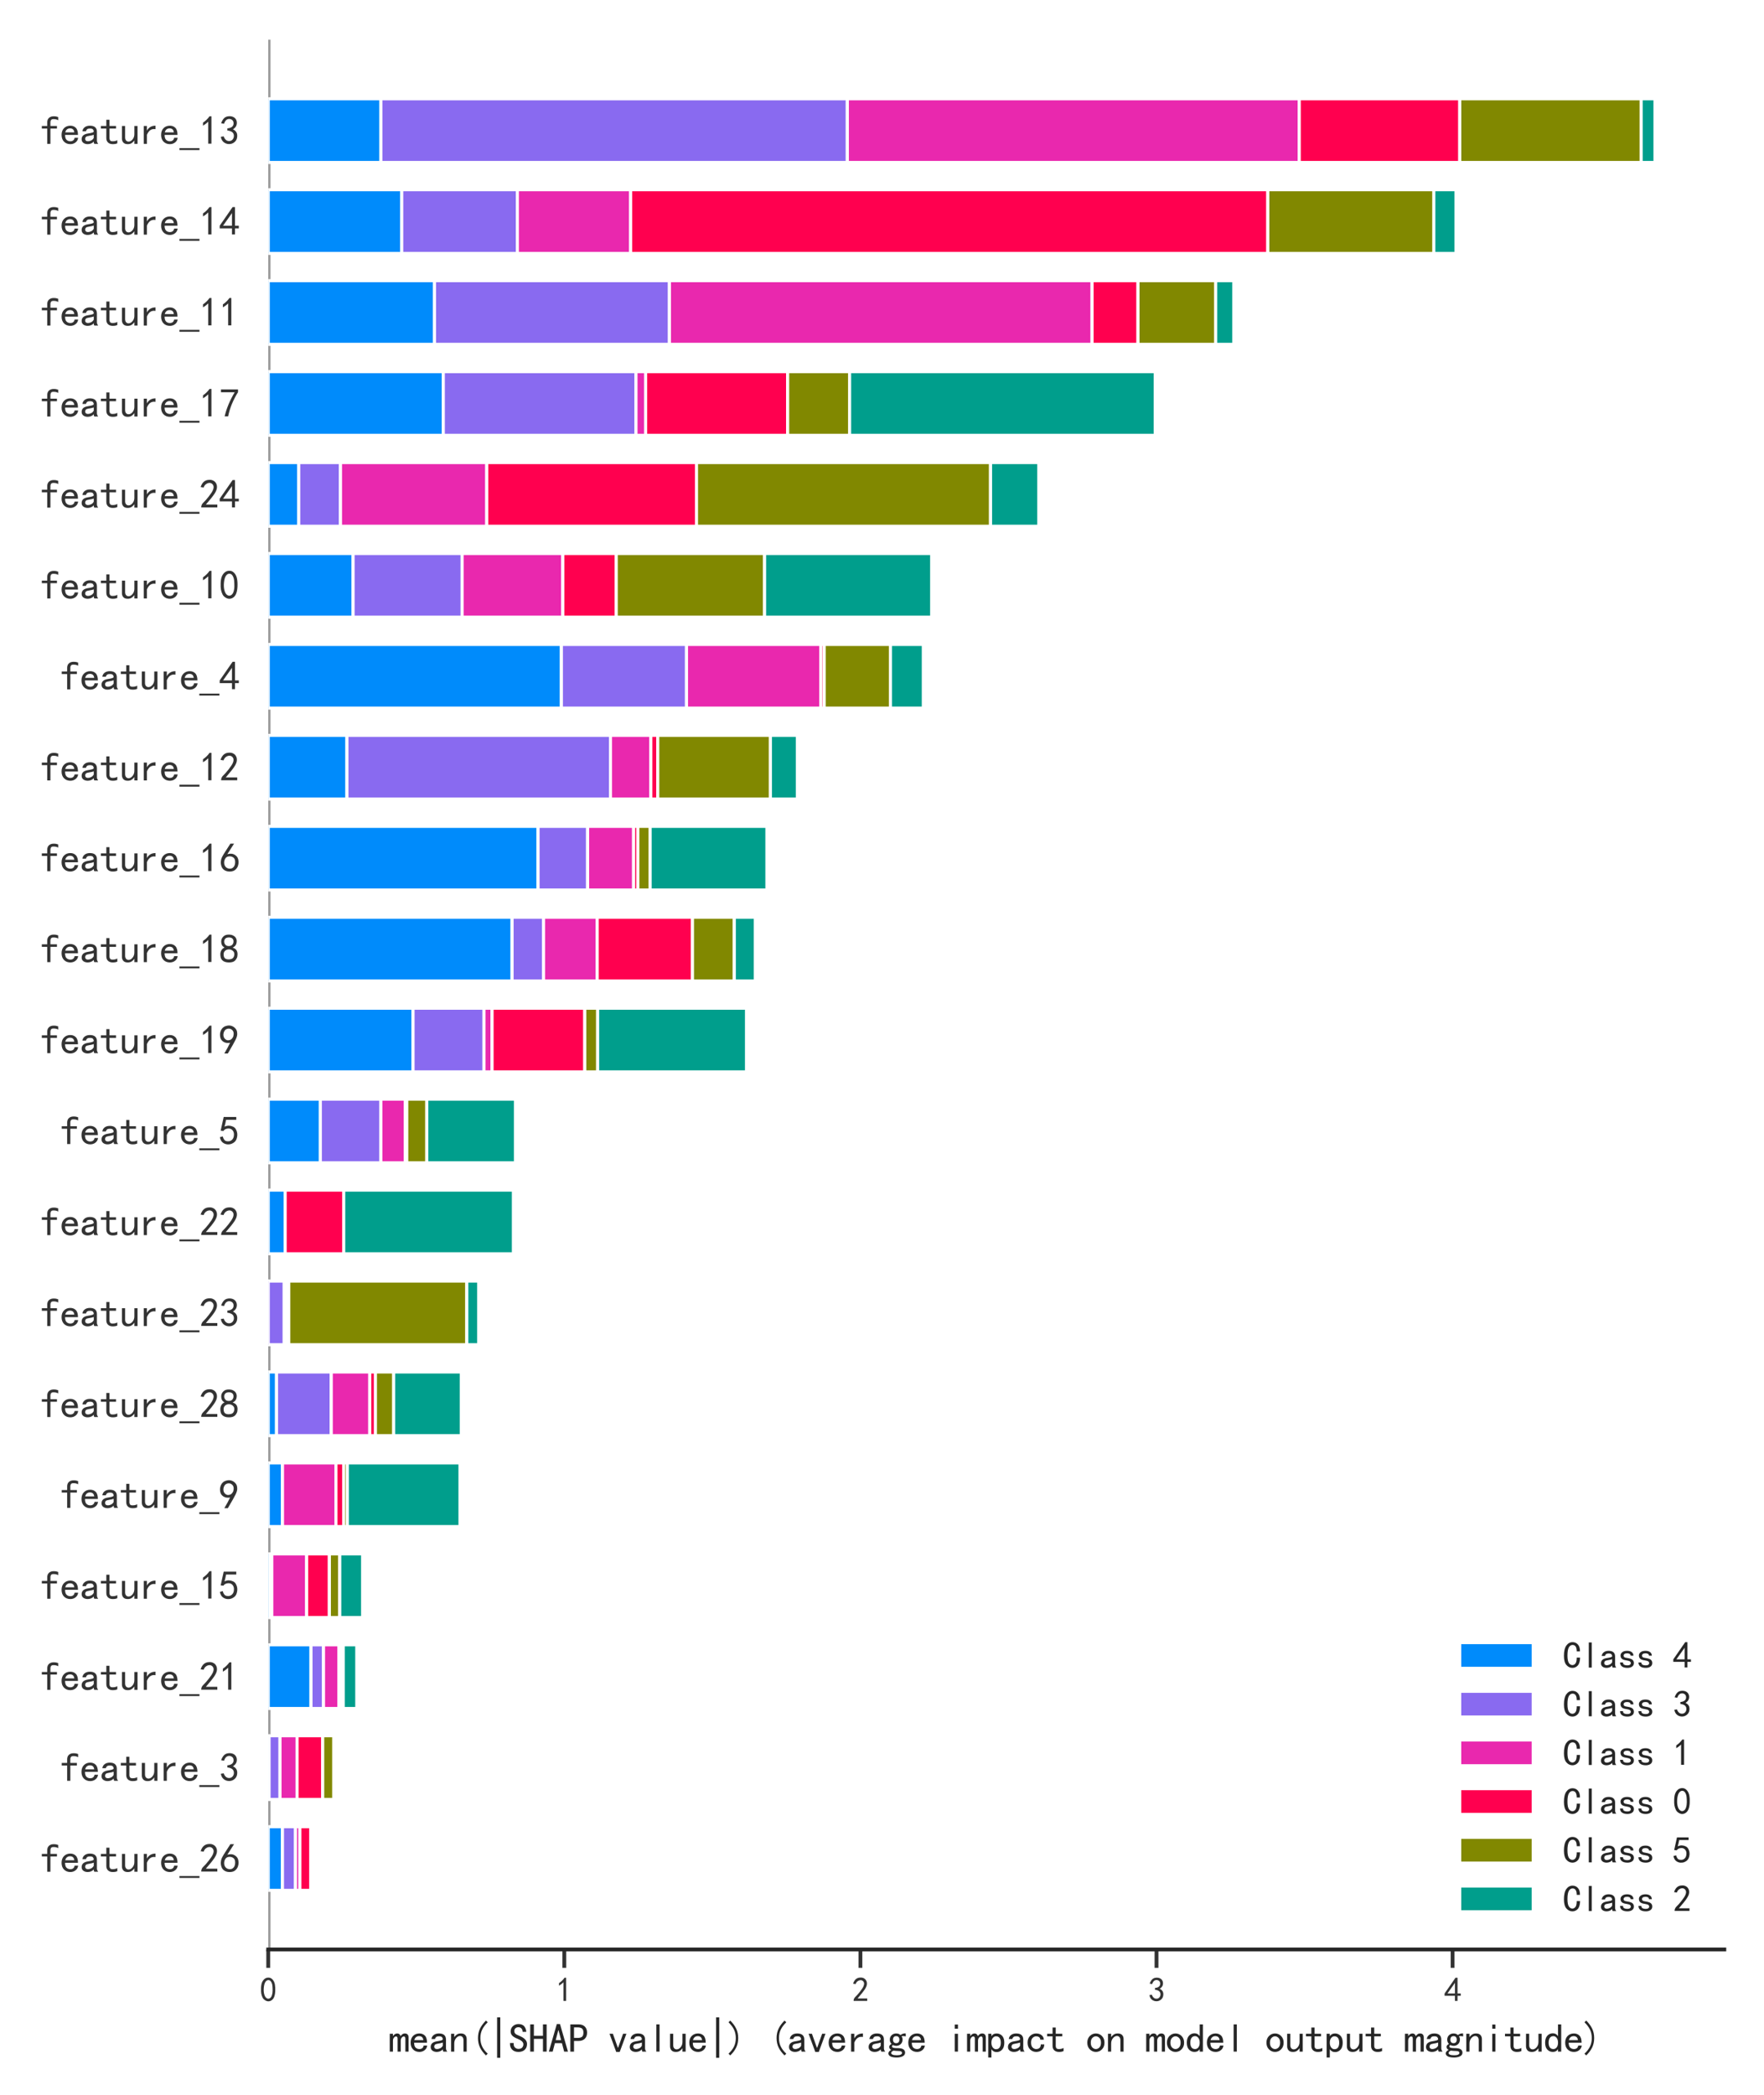 <?xml version="1.0" encoding="utf-8" standalone="no"?>
<!DOCTYPE svg PUBLIC "-//W3C//DTD SVG 1.1//EN"
  "http://www.w3.org/Graphics/SVG/1.1/DTD/svg11.dtd">
<svg xmlns:xlink="http://www.w3.org/1999/xlink" width="576pt" height="684pt" viewBox="0 0 576 684" xmlns="http://www.w3.org/2000/svg" version="1.1">
 <defs>
  <style type="text/css">*{stroke-linejoin: round; stroke-linecap: butt}</style>
 </defs>
 <g id="figure_1">
  <g id="patch_1">
   <path d="M 0 684 
L 576 684 
L 576 0 
L 0 0 
z
" style="fill: #ffffff"/>
  </g>
  <g id="axes_1">
   <g id="patch_2">
    <path d="M 87.585 636.54 
L 563.04 636.54 
L 563.04 12.96 
L 87.585 12.96 
z
" style="fill: #ffffff"/>
   </g>
   <g id="line2d_1">
    <path d="M 87.585 636.54 
L 87.585 12.96 
" clip-path="url(#pd9412b1237)" style="fill: none; stroke: #999999; stroke-width: 1.5; stroke-linecap: round"/>
   </g>
   <g id="matplotlib.axis_1">
    <g id="xtick_1">
     <g id="line2d_2">
      <defs>
       <path id="mc8d70185ad" d="M 0 0 
L 0 6 
" style="stroke: #333333; stroke-width: 1.25"/>
      </defs>
      <g>
       <use xlink:href="#mc8d70185ad" x="87.585" y="636.54" style="fill: #333333; stroke: #333333; stroke-width: 1.25"/>
      </g>
     </g>
     <g id="text_1">
      <!-- 0 -->
      <g style="fill: #333333" transform="translate(84.835 653.602)scale(0.11 -0.11)">
       <defs>
        <path id="SimHei-30" d="M 225 2537 
Q 250 3200 412 3587 
Q 575 3975 875 4225 
Q 1175 4475 1612 4475 
Q 2050 4475 2375 4112 
Q 2700 3750 2800 3200 
Q 2900 2650 2862 1937 
Q 2825 1225 2612 775 
Q 2400 325 1975 150 
Q 1550 -25 1125 187 
Q 700 400 525 750 
Q 350 1100 275 1487 
Q 200 1875 225 2537 
z
M 750 2687 
Q 675 2000 800 1462 
Q 925 925 1212 700 
Q 1500 475 1800 612 
Q 2100 750 2237 1162 
Q 2375 1575 2375 2062 
Q 2375 2550 2337 2950 
Q 2300 3350 2112 3675 
Q 1925 4000 1612 4012 
Q 1300 4025 1062 3700 
Q 825 3375 750 2687 
z
" transform="scale(0.016)"/>
       </defs>
       <use xlink:href="#SimHei-30"/>
      </g>
     </g>
    </g>
    <g id="xtick_2">
     <g id="line2d_3">
      <g>
       <use xlink:href="#mc8d70185ad" x="184.268" y="636.54" style="fill: #333333; stroke: #333333; stroke-width: 1.25"/>
      </g>
     </g>
     <g id="text_2">
      <!-- 1 -->
      <g style="fill: #333333" transform="translate(181.518 653.602)scale(0.11 -0.11)">
       <defs>
        <path id="SimHei-31" d="M 1400 3600 
Q 1075 3275 575 2975 
L 575 3450 
Q 1200 3875 1600 4450 
L 1900 4450 
L 1900 150 
L 1400 150 
L 1400 3600 
z
" transform="scale(0.016)"/>
       </defs>
       <use xlink:href="#SimHei-31"/>
      </g>
     </g>
    </g>
    <g id="xtick_3">
     <g id="line2d_4">
      <g>
       <use xlink:href="#mc8d70185ad" x="280.952" y="636.54" style="fill: #333333; stroke: #333333; stroke-width: 1.25"/>
      </g>
     </g>
     <g id="text_3">
      <!-- 2 -->
      <g style="fill: #333333" transform="translate(278.202 653.602)scale(0.11 -0.11)">
       <defs>
        <path id="SimHei-32" d="M 300 250 
Q 325 625 650 925 
Q 975 1225 1475 1862 
Q 1975 2500 2125 2850 
Q 2275 3200 2237 3450 
Q 2200 3700 2000 3862 
Q 1800 4025 1537 4000 
Q 1275 3975 1037 3800 
Q 800 3625 675 3275 
L 200 3350 
Q 400 3925 712 4187 
Q 1025 4450 1450 4475 
Q 1700 4500 1900 4462 
Q 2100 4425 2312 4287 
Q 2525 4150 2662 3875 
Q 2800 3600 2762 3212 
Q 2725 2825 2375 2287 
Q 2025 1750 1025 600 
L 2825 600 
L 2825 150 
L 300 150 
L 300 250 
z
" transform="scale(0.016)"/>
       </defs>
       <use xlink:href="#SimHei-32"/>
      </g>
     </g>
    </g>
    <g id="xtick_4">
     <g id="line2d_5">
      <g>
       <use xlink:href="#mc8d70185ad" x="377.635" y="636.54" style="fill: #333333; stroke: #333333; stroke-width: 1.25"/>
      </g>
     </g>
     <g id="text_4">
      <!-- 3 -->
      <g style="fill: #333333" transform="translate(374.885 653.602)scale(0.11 -0.11)">
       <defs>
        <path id="SimHei-33" d="M 250 1225 
L 700 1300 
Q 800 975 1025 762 
Q 1250 550 1587 562 
Q 1925 575 2125 837 
Q 2325 1100 2300 1437 
Q 2275 1775 2037 1962 
Q 1800 2150 1275 2225 
L 1275 2550 
Q 1800 2600 2037 2825 
Q 2275 3050 2250 3412 
Q 2225 3775 1925 3937 
Q 1625 4100 1287 3975 
Q 950 3850 750 3275 
L 300 3350 
Q 450 3800 712 4100 
Q 975 4400 1425 4450 
Q 1875 4500 2212 4337 
Q 2550 4175 2687 3837 
Q 2825 3500 2725 3100 
Q 2625 2700 2150 2400 
Q 2500 2250 2687 1950 
Q 2875 1650 2812 1162 
Q 2750 675 2375 375 
Q 2000 75 1525 87 
Q 1050 100 700 387 
Q 350 675 250 1225 
z
" transform="scale(0.016)"/>
       </defs>
       <use xlink:href="#SimHei-33"/>
      </g>
     </g>
    </g>
    <g id="xtick_5">
     <g id="line2d_6">
      <g>
       <use xlink:href="#mc8d70185ad" x="474.319" y="636.54" style="fill: #333333; stroke: #333333; stroke-width: 1.25"/>
      </g>
     </g>
     <g id="text_5">
      <!-- 4 -->
      <g style="fill: #333333" transform="translate(471.569 653.602)scale(0.11 -0.11)">
       <defs>
        <path id="SimHei-34" d="M 2000 1100 
L 75 1100 
L 75 1525 
L 2100 4450 
L 2475 4450 
L 2475 1525 
L 3075 1525 
L 3075 1100 
L 2475 1100 
L 2475 150 
L 2000 150 
L 2000 1100 
z
M 2000 1525 
L 2000 3500 
L 600 1525 
L 2000 1525 
z
" transform="scale(0.016)"/>
       </defs>
       <use xlink:href="#SimHei-34"/>
      </g>
     </g>
    </g>
    <g id="text_6">
     <!-- mean(|SHAP value|) (average impact on model output magnitude) -->
     <g style="fill: #262626" transform="translate(127.062 670.149)scale(0.13 -0.13)">
      <defs>
       <path id="SimHei-6d" d="M 3050 125 
L 2550 125 
L 2550 2150 
Q 2550 2300 2500 2400 
Q 2450 2500 2300 2500 
Q 2125 2500 1975 2312 
Q 1825 2125 1825 1825 
L 1825 125 
L 1325 125 
L 1325 2150 
Q 1325 2300 1275 2400 
Q 1225 2500 1075 2500 
Q 900 2500 750 2312 
Q 600 2125 600 1825 
L 600 125 
L 100 125 
L 100 2925 
L 600 2925 
L 600 2550 
Q 725 2750 900 2862 
Q 1075 2975 1275 2975 
Q 1475 2975 1612 2862 
Q 1750 2750 1800 2550 
Q 1925 2750 2087 2862 
Q 2250 2975 2450 2975 
Q 2750 2975 2900 2812 
Q 3050 2650 3050 2350 
L 3050 125 
z
" transform="scale(0.016)"/>
       <path id="SimHei-65" d="M 2850 1075 
Q 2800 625 2450 350 
Q 2100 75 1625 75 
Q 1025 75 637 462 
Q 250 850 250 1525 
Q 250 2200 637 2587 
Q 1025 2975 1625 2975 
Q 2150 2975 2487 2637 
Q 2825 2300 2825 1525 
L 800 1525 
Q 800 975 1037 750 
Q 1275 525 1625 525 
Q 1900 525 2075 662 
Q 2250 800 2300 1075 
L 2850 1075 
z
M 2250 1925 
Q 2200 2275 2025 2412 
Q 1850 2550 1575 2550 
Q 1325 2550 1125 2412 
Q 925 2275 825 1925 
L 2250 1925 
z
" transform="scale(0.016)"/>
       <path id="SimHei-61" d="M 2875 125 
L 2275 125 
Q 2225 175 2200 262 
Q 2175 350 2175 475 
Q 2000 275 1750 175 
Q 1500 75 1225 75 
Q 825 75 550 275 
Q 275 475 275 850 
Q 275 1225 525 1450 
Q 775 1675 1300 1750 
Q 1650 1800 1912 1875 
Q 2175 1950 2175 2075 
Q 2175 2225 2062 2375 
Q 1950 2525 1575 2525 
Q 1275 2525 1137 2412 
Q 1000 2300 950 2100 
L 400 2100 
Q 450 2500 762 2737 
Q 1075 2975 1575 2975 
Q 2125 2975 2400 2725 
Q 2675 2475 2675 2025 
L 2675 650 
Q 2675 500 2725 375 
Q 2775 250 2875 125 
z
M 2175 1050 
L 2175 1550 
Q 2025 1500 1887 1462 
Q 1750 1425 1425 1375 
Q 1050 1325 937 1200 
Q 825 1075 825 900 
Q 825 750 937 637 
Q 1050 525 1275 525 
Q 1500 525 1762 650 
Q 2025 775 2175 1050 
z
" transform="scale(0.016)"/>
       <path id="SimHei-6e" d="M 2800 125 
L 2300 125 
L 2300 1925 
Q 2300 2225 2150 2400 
Q 2000 2575 1750 2575 
Q 1425 2575 1137 2237 
Q 850 1900 850 1400 
L 850 125 
L 350 125 
L 350 2925 
L 850 2925 
L 850 2400 
Q 1050 2675 1287 2825 
Q 1525 2975 1900 2975 
Q 2350 2975 2575 2725 
Q 2800 2475 2800 2100 
L 2800 125 
z
" transform="scale(0.016)"/>
       <path id="SimHei-28" d="M 2975 -200 
L 2700 -475 
Q 2075 125 1762 775 
Q 1450 1425 1450 2250 
Q 1450 3075 1762 3725 
Q 2075 4375 2700 5000 
L 2975 4725 
Q 2400 4175 2112 3587 
Q 1825 3000 1825 2250 
Q 1825 1500 2112 912 
Q 2400 325 2975 -200 
z
" transform="scale(0.016)"/>
       <path id="SimHei-7c" d="M 1825 -850 
L 1325 -850 
L 1325 5500 
L 1825 5500 
L 1825 -850 
z
" transform="scale(0.016)"/>
       <path id="SimHei-53" d="M 2900 1325 
Q 2900 750 2537 412 
Q 2175 75 1550 75 
Q 925 75 575 425 
Q 225 775 225 1300 
L 225 1475 
L 800 1475 
L 800 1325 
Q 800 950 1025 750 
Q 1250 550 1550 550 
Q 1950 550 2137 762 
Q 2325 975 2325 1275 
Q 2325 1525 2100 1737 
Q 1875 1950 1450 2125 
Q 850 2350 587 2625 
Q 325 2900 325 3275 
Q 325 3800 687 4125 
Q 1050 4450 1550 4450 
Q 2200 4450 2487 4062 
Q 2775 3675 2775 3225 
L 2200 3225 
Q 2225 3500 2050 3725 
Q 1875 3950 1550 3950 
Q 1250 3950 1075 3787 
Q 900 3625 900 3350 
Q 900 3125 1037 2962 
Q 1175 2800 1750 2575 
Q 2300 2350 2600 2037 
Q 2900 1725 2900 1325 
z
" transform="scale(0.016)"/>
       <path id="SimHei-48" d="M 2850 125 
L 2275 125 
L 2275 2125 
L 850 2125 
L 850 125 
L 275 125 
L 275 4400 
L 850 4400 
L 850 2600 
L 2275 2600 
L 2275 4400 
L 2850 4400 
L 2850 125 
z
" transform="scale(0.016)"/>
       <path id="SimHei-41" d="M 3075 125 
L 2475 125 
L 2125 1450 
L 1025 1450 
L 675 125 
L 75 125 
L 1325 4450 
L 1825 4450 
L 3075 125 
z
M 2000 1925 
L 1600 3450 
L 1550 3450 
L 1150 1925 
L 2000 1925 
z
" transform="scale(0.016)"/>
       <path id="SimHei-50" d="M 2950 3100 
Q 2950 2500 2600 2150 
Q 2250 1800 1625 1800 
L 900 1800 
L 900 125 
L 325 125 
L 325 4400 
L 1625 4400 
Q 2250 4400 2600 4050 
Q 2950 3700 2950 3100 
z
M 2375 3100 
Q 2375 3575 2150 3750 
Q 1925 3925 1475 3925 
L 900 3925 
L 900 2275 
L 1475 2275 
Q 1925 2275 2150 2450 
Q 2375 2625 2375 3100 
z
" transform="scale(0.016)"/>
       <path id="SimHei-20" transform="scale(0.016)"/>
       <path id="SimHei-76" d="M 2875 2925 
L 1825 75 
L 1275 75 
L 225 2925 
L 750 2925 
L 1525 750 
L 1575 750 
L 2350 2925 
L 2875 2925 
z
" transform="scale(0.016)"/>
       <path id="SimHei-6c" d="M 1825 125 
L 1325 125 
L 1325 4400 
L 1825 4400 
L 1825 125 
z
" transform="scale(0.016)"/>
       <path id="SimHei-75" d="M 2800 125 
L 2300 125 
L 2300 650 
Q 2100 375 1862 225 
Q 1625 75 1250 75 
Q 800 75 575 325 
Q 350 575 350 950 
L 350 2925 
L 850 2925 
L 850 1125 
Q 850 825 1000 650 
Q 1150 475 1400 475 
Q 1725 475 2012 812 
Q 2300 1150 2300 1650 
L 2300 2925 
L 2800 2925 
L 2800 125 
z
" transform="scale(0.016)"/>
       <path id="SimHei-29" d="M 1675 2250 
Q 1675 1425 1362 775 
Q 1050 125 425 -475 
L 150 -200 
Q 725 325 1012 912 
Q 1300 1500 1300 2250 
Q 1300 3000 1012 3587 
Q 725 4175 150 4725 
L 425 5000 
Q 1050 4375 1362 3725 
Q 1675 3075 1675 2250 
z
" transform="scale(0.016)"/>
       <path id="SimHei-72" d="M 2500 2425 
Q 2025 2500 1700 2287 
Q 1375 2075 1150 1550 
L 1150 125 
L 650 125 
L 650 2925 
L 1150 2925 
L 1150 2200 
Q 1375 2600 1712 2787 
Q 2050 2975 2500 2975 
L 2500 2425 
z
" transform="scale(0.016)"/>
       <path id="SimHei-67" d="M 2975 2500 
Q 2800 2550 2637 2562 
Q 2475 2575 2300 2525 
Q 2375 2450 2425 2337 
Q 2475 2225 2475 2000 
Q 2475 1575 2187 1300 
Q 1900 1025 1475 1025 
Q 1375 1025 1212 1062 
Q 1050 1100 950 1150 
Q 875 1100 850 1050 
Q 825 1000 825 925 
Q 825 800 1000 737 
Q 1175 675 1625 675 
Q 2350 675 2612 475 
Q 2875 275 2875 -25 
Q 2875 -425 2487 -612 
Q 2100 -800 1575 -800 
Q 900 -800 575 -625 
Q 250 -450 250 -150 
Q 250 0 375 150 
Q 500 300 700 400 
Q 550 475 462 587 
Q 375 700 375 875 
Q 375 1025 487 1137 
Q 600 1250 750 1325 
Q 625 1450 550 1625 
Q 475 1800 475 2000 
Q 475 2425 762 2700 
Q 1050 2975 1475 2975 
Q 1700 2975 1862 2912 
Q 2025 2850 2150 2725 
Q 2350 2875 2550 2937 
Q 2750 3000 2975 2975 
L 2975 2500 
z
M 1975 2000 
Q 1975 2250 1850 2400 
Q 1725 2550 1475 2550 
Q 1225 2550 1100 2400 
Q 975 2250 975 2000 
Q 975 1750 1100 1600 
Q 1225 1450 1475 1450 
Q 1725 1450 1850 1600 
Q 1975 1750 1975 2000 
z
M 2400 -75 
Q 2400 25 2287 125 
Q 2175 225 1725 225 
Q 1625 225 1450 237 
Q 1275 250 1050 275 
Q 850 200 775 100 
Q 700 0 700 -100 
Q 700 -250 900 -350 
Q 1100 -450 1600 -450 
Q 2025 -450 2212 -337 
Q 2400 -225 2400 -75 
z
" transform="scale(0.016)"/>
       <path id="SimHei-69" d="M 1800 3725 
L 1300 3725 
L 1300 4375 
L 1800 4375 
L 1800 3725 
z
M 1800 125 
L 1300 125 
L 1300 2925 
L 1800 2925 
L 1800 125 
z
" transform="scale(0.016)"/>
       <path id="SimHei-70" d="M 2825 1525 
Q 2825 800 2475 425 
Q 2125 50 1625 50 
Q 1350 50 1150 162 
Q 950 275 800 500 
L 800 -800 
L 300 -800 
L 300 2925 
L 800 2925 
L 800 2550 
Q 950 2775 1150 2875 
Q 1350 2975 1625 2975 
Q 2125 2975 2475 2612 
Q 2825 2250 2825 1525 
z
M 2275 1525 
Q 2275 2000 2087 2262 
Q 1900 2525 1525 2525 
Q 1225 2525 1012 2262 
Q 800 2000 800 1525 
Q 800 1050 1012 775 
Q 1225 500 1525 500 
Q 1900 500 2087 775 
Q 2275 1050 2275 1525 
z
" transform="scale(0.016)"/>
       <path id="SimHei-63" d="M 2850 1250 
Q 2850 725 2487 400 
Q 2125 75 1575 75 
Q 1025 75 625 462 
Q 225 850 225 1525 
Q 225 2200 625 2587 
Q 1025 2975 1575 2975 
Q 2125 2975 2450 2687 
Q 2775 2400 2775 2000 
L 2225 2000 
Q 2200 2300 2012 2412 
Q 1825 2525 1575 2525 
Q 1275 2525 1025 2287 
Q 775 2050 775 1525 
Q 775 1000 1025 762 
Q 1275 525 1575 525 
Q 1900 525 2100 700 
Q 2300 875 2300 1250 
L 2850 1250 
z
" transform="scale(0.016)"/>
       <path id="SimHei-74" d="M 2750 200 
Q 2625 150 2462 112 
Q 2300 75 2025 75 
Q 1575 75 1300 325 
Q 1025 575 1025 1025 
L 1025 2525 
L 175 2525 
L 175 2925 
L 1025 2925 
L 1025 3900 
L 1525 3900 
L 1525 2925 
L 2550 2925 
L 2550 2525 
L 1525 2525 
L 1525 1000 
Q 1525 800 1625 662 
Q 1725 525 2000 525 
Q 2275 525 2450 575 
Q 2625 625 2750 700 
L 2750 200 
z
" transform="scale(0.016)"/>
       <path id="SimHei-6f" d="M 2925 1525 
Q 2925 875 2525 475 
Q 2125 75 1575 75 
Q 1025 75 625 475 
Q 225 875 225 1525 
Q 225 2175 625 2575 
Q 1025 2975 1575 2975 
Q 2125 2975 2525 2575 
Q 2925 2175 2925 1525 
z
M 2375 1525 
Q 2375 2025 2125 2275 
Q 1875 2525 1575 2525 
Q 1275 2525 1025 2275 
Q 775 2025 775 1525 
Q 775 1025 1025 775 
Q 1275 525 1575 525 
Q 1875 525 2125 775 
Q 2375 1025 2375 1525 
z
" transform="scale(0.016)"/>
       <path id="SimHei-64" d="M 2750 125 
L 2250 125 
L 2250 500 
Q 2100 275 1900 175 
Q 1700 75 1425 75 
Q 925 75 575 437 
Q 225 800 225 1525 
Q 225 2250 575 2625 
Q 925 3000 1425 3000 
Q 1700 3000 1900 2887 
Q 2100 2775 2250 2550 
L 2250 4400 
L 2750 4400 
L 2750 125 
z
M 2250 1525 
Q 2250 2000 2037 2275 
Q 1825 2550 1525 2550 
Q 1150 2550 962 2275 
Q 775 2000 775 1525 
Q 775 1050 962 787 
Q 1150 525 1525 525 
Q 1825 525 2037 787 
Q 2250 1050 2250 1525 
z
" transform="scale(0.016)"/>
      </defs>
      <use xlink:href="#SimHei-6d"/>
      <use xlink:href="#SimHei-65" x="50"/>
      <use xlink:href="#SimHei-61" x="100"/>
      <use xlink:href="#SimHei-6e" x="150"/>
      <use xlink:href="#SimHei-28" x="200"/>
      <use xlink:href="#SimHei-7c" x="250"/>
      <use xlink:href="#SimHei-53" x="300"/>
      <use xlink:href="#SimHei-48" x="350"/>
      <use xlink:href="#SimHei-41" x="400"/>
      <use xlink:href="#SimHei-50" x="450"/>
      <use xlink:href="#SimHei-20" x="500"/>
      <use xlink:href="#SimHei-76" x="550"/>
      <use xlink:href="#SimHei-61" x="600"/>
      <use xlink:href="#SimHei-6c" x="650"/>
      <use xlink:href="#SimHei-75" x="700"/>
      <use xlink:href="#SimHei-65" x="750"/>
      <use xlink:href="#SimHei-7c" x="800"/>
      <use xlink:href="#SimHei-29" x="850"/>
      <use xlink:href="#SimHei-20" x="900"/>
      <use xlink:href="#SimHei-28" x="950"/>
      <use xlink:href="#SimHei-61" x="1000"/>
      <use xlink:href="#SimHei-76" x="1050"/>
      <use xlink:href="#SimHei-65" x="1100"/>
      <use xlink:href="#SimHei-72" x="1150"/>
      <use xlink:href="#SimHei-61" x="1200"/>
      <use xlink:href="#SimHei-67" x="1250"/>
      <use xlink:href="#SimHei-65" x="1300"/>
      <use xlink:href="#SimHei-20" x="1350"/>
      <use xlink:href="#SimHei-69" x="1400"/>
      <use xlink:href="#SimHei-6d" x="1450"/>
      <use xlink:href="#SimHei-70" x="1500"/>
      <use xlink:href="#SimHei-61" x="1550"/>
      <use xlink:href="#SimHei-63" x="1600"/>
      <use xlink:href="#SimHei-74" x="1650"/>
      <use xlink:href="#SimHei-20" x="1700"/>
      <use xlink:href="#SimHei-6f" x="1750"/>
      <use xlink:href="#SimHei-6e" x="1800"/>
      <use xlink:href="#SimHei-20" x="1850"/>
      <use xlink:href="#SimHei-6d" x="1900"/>
      <use xlink:href="#SimHei-6f" x="1950"/>
      <use xlink:href="#SimHei-64" x="2000"/>
      <use xlink:href="#SimHei-65" x="2050"/>
      <use xlink:href="#SimHei-6c" x="2100"/>
      <use xlink:href="#SimHei-20" x="2150"/>
      <use xlink:href="#SimHei-6f" x="2200"/>
      <use xlink:href="#SimHei-75" x="2250"/>
      <use xlink:href="#SimHei-74" x="2300"/>
      <use xlink:href="#SimHei-70" x="2350"/>
      <use xlink:href="#SimHei-75" x="2400"/>
      <use xlink:href="#SimHei-74" x="2450"/>
      <use xlink:href="#SimHei-20" x="2500"/>
      <use xlink:href="#SimHei-6d" x="2550"/>
      <use xlink:href="#SimHei-61" x="2600"/>
      <use xlink:href="#SimHei-67" x="2650"/>
      <use xlink:href="#SimHei-6e" x="2700"/>
      <use xlink:href="#SimHei-69" x="2750"/>
      <use xlink:href="#SimHei-74" x="2800"/>
      <use xlink:href="#SimHei-75" x="2850"/>
      <use xlink:href="#SimHei-64" x="2900"/>
      <use xlink:href="#SimHei-65" x="2950"/>
      <use xlink:href="#SimHei-29" x="3000"/>
     </g>
    </g>
   </g>
   <g id="matplotlib.axis_2">
    <g id="ytick_1">
     <g id="text_7">
      <!-- feature_26 -->
      <g style="fill: #333333" transform="translate(13.085 611.416)scale(0.13 -0.13)">
       <defs>
        <path id="SimHei-66" d="M 2850 3825 
Q 2725 3900 2550 3950 
Q 2375 4000 2100 4000 
Q 1825 4000 1725 3862 
Q 1625 3725 1625 3525 
L 1625 2925 
L 2650 2925 
L 2650 2525 
L 1625 2525 
L 1625 125 
L 1125 125 
L 1125 2525 
L 275 2525 
L 275 2925 
L 1125 2925 
L 1125 3500 
Q 1125 3950 1400 4200 
Q 1675 4450 2125 4450 
Q 2400 4450 2562 4412 
Q 2725 4375 2850 4325 
L 2850 3825 
z
" transform="scale(0.016)"/>
        <path id="SimHei-5f" d="M 3150 -850 
L 0 -850 
L 0 -550 
L 3150 -550 
L 3150 -850 
z
" transform="scale(0.016)"/>
        <path id="SimHei-36" d="M 250 1612 
Q 275 1975 387 2225 
Q 500 2475 725 2850 
L 1750 4450 
L 2325 4450 
L 1275 2800 
Q 1950 2975 2350 2750 
Q 2750 2525 2887 2237 
Q 3025 1950 3037 1612 
Q 3050 1275 2937 950 
Q 2825 625 2537 362 
Q 2250 100 1737 75 
Q 1225 50 862 262 
Q 500 475 362 862 
Q 225 1250 250 1612 
z
M 1025 787 
Q 1250 550 1625 525 
Q 2000 500 2250 775 
Q 2500 1050 2500 1575 
Q 2500 2100 2187 2300 
Q 1875 2500 1487 2450 
Q 1100 2400 925 2075 
Q 750 1750 775 1387 
Q 800 1025 1025 787 
z
" transform="scale(0.016)"/>
       </defs>
       <use xlink:href="#SimHei-66"/>
       <use xlink:href="#SimHei-65" x="50"/>
       <use xlink:href="#SimHei-61" x="100"/>
       <use xlink:href="#SimHei-74" x="150"/>
       <use xlink:href="#SimHei-75" x="200"/>
       <use xlink:href="#SimHei-72" x="250"/>
       <use xlink:href="#SimHei-65" x="300"/>
       <use xlink:href="#SimHei-5f" x="350"/>
       <use xlink:href="#SimHei-32" x="400"/>
       <use xlink:href="#SimHei-36" x="450"/>
      </g>
     </g>
    </g>
    <g id="ytick_2">
     <g id="text_8">
      <!-- feature_3 -->
      <g style="fill: #333333" transform="translate(19.585 581.722)scale(0.13 -0.13)">
       <use xlink:href="#SimHei-66"/>
       <use xlink:href="#SimHei-65" x="50"/>
       <use xlink:href="#SimHei-61" x="100"/>
       <use xlink:href="#SimHei-74" x="150"/>
       <use xlink:href="#SimHei-75" x="200"/>
       <use xlink:href="#SimHei-72" x="250"/>
       <use xlink:href="#SimHei-65" x="300"/>
       <use xlink:href="#SimHei-5f" x="350"/>
       <use xlink:href="#SimHei-33" x="400"/>
      </g>
     </g>
    </g>
    <g id="ytick_3">
     <g id="text_9">
      <!-- feature_21 -->
      <g style="fill: #333333" transform="translate(13.085 552.027)scale(0.13 -0.13)">
       <use xlink:href="#SimHei-66"/>
       <use xlink:href="#SimHei-65" x="50"/>
       <use xlink:href="#SimHei-61" x="100"/>
       <use xlink:href="#SimHei-74" x="150"/>
       <use xlink:href="#SimHei-75" x="200"/>
       <use xlink:href="#SimHei-72" x="250"/>
       <use xlink:href="#SimHei-65" x="300"/>
       <use xlink:href="#SimHei-5f" x="350"/>
       <use xlink:href="#SimHei-32" x="400"/>
       <use xlink:href="#SimHei-31" x="450"/>
      </g>
     </g>
    </g>
    <g id="ytick_4">
     <g id="text_10">
      <!-- feature_15 -->
      <g style="fill: #333333" transform="translate(13.085 522.282)scale(0.13 -0.13)">
       <defs>
        <path id="SimHei-35" d="M 550 1325 
Q 725 650 1150 575 
Q 1575 500 1837 662 
Q 2100 825 2212 1087 
Q 2325 1350 2312 1675 
Q 2300 2000 2137 2225 
Q 1975 2450 1725 2525 
Q 1475 2600 1162 2525 
Q 850 2450 650 2175 
L 225 2225 
Q 275 2375 700 4375 
L 2675 4375 
L 2675 3925 
L 1075 3925 
Q 950 3250 825 2850 
Q 1200 3025 1525 3012 
Q 1850 3000 2150 2862 
Q 2450 2725 2587 2487 
Q 2725 2250 2787 2012 
Q 2850 1775 2837 1500 
Q 2825 1225 2725 937 
Q 2625 650 2425 462 
Q 2225 275 1937 162 
Q 1650 50 1275 75 
Q 900 100 562 350 
Q 225 600 100 1200 
L 550 1325 
z
" transform="scale(0.016)"/>
       </defs>
       <use xlink:href="#SimHei-66"/>
       <use xlink:href="#SimHei-65" x="50"/>
       <use xlink:href="#SimHei-61" x="100"/>
       <use xlink:href="#SimHei-74" x="150"/>
       <use xlink:href="#SimHei-75" x="200"/>
       <use xlink:href="#SimHei-72" x="250"/>
       <use xlink:href="#SimHei-65" x="300"/>
       <use xlink:href="#SimHei-5f" x="350"/>
       <use xlink:href="#SimHei-31" x="400"/>
       <use xlink:href="#SimHei-35" x="450"/>
      </g>
     </g>
    </g>
    <g id="ytick_5">
     <g id="text_11">
      <!-- feature_9 -->
      <g style="fill: #333333" transform="translate(19.585 492.613)scale(0.13 -0.13)">
       <defs>
        <path id="SimHei-39" d="M 800 75 
Q 1350 1000 1700 1750 
Q 1075 1650 662 1912 
Q 250 2175 162 2625 
Q 75 3075 175 3437 
Q 275 3800 487 4037 
Q 700 4275 1000 4375 
Q 1300 4475 1537 4475 
Q 1775 4475 2025 4375 
Q 2275 4275 2475 4075 
Q 2675 3875 2750 3662 
Q 2825 3450 2825 3112 
Q 2825 2775 2575 2250 
Q 2325 1725 1350 75 
L 800 75 
z
M 662 2875 
Q 700 2550 937 2337 
Q 1175 2125 1450 2150 
Q 1725 2175 1887 2300 
Q 2050 2425 2200 2725 
Q 2300 3100 2250 3362 
Q 2200 3625 1987 3800 
Q 1775 3975 1525 3975 
Q 1375 4000 1137 3900 
Q 900 3800 762 3500 
Q 625 3200 662 2875 
z
" transform="scale(0.016)"/>
       </defs>
       <use xlink:href="#SimHei-66"/>
       <use xlink:href="#SimHei-65" x="50"/>
       <use xlink:href="#SimHei-61" x="100"/>
       <use xlink:href="#SimHei-74" x="150"/>
       <use xlink:href="#SimHei-75" x="200"/>
       <use xlink:href="#SimHei-72" x="250"/>
       <use xlink:href="#SimHei-65" x="300"/>
       <use xlink:href="#SimHei-5f" x="350"/>
       <use xlink:href="#SimHei-39" x="400"/>
      </g>
     </g>
    </g>
    <g id="ytick_6">
     <g id="text_12">
      <!-- feature_28 -->
      <g style="fill: #333333" transform="translate(13.085 462.945)scale(0.13 -0.13)">
       <defs>
        <path id="SimHei-38" d="M 175 1375 
Q 175 1675 325 1962 
Q 475 2250 825 2425 
Q 525 2600 425 2812 
Q 325 3025 312 3300 
Q 300 3575 387 3775 
Q 475 3975 650 4150 
Q 825 4325 1037 4387 
Q 1250 4450 1500 4450 
Q 1750 4450 1950 4400 
Q 2150 4350 2375 4187 
Q 2600 4025 2700 3725 
Q 2800 3425 2687 3025 
Q 2575 2625 2100 2400 
Q 2525 2275 2700 2012 
Q 2875 1750 2875 1375 
Q 2875 1000 2762 775 
Q 2650 550 2512 400 
Q 2375 250 2137 162 
Q 1900 75 1537 75 
Q 1175 75 912 162 
Q 650 250 475 425 
Q 300 600 237 837 
Q 175 1075 175 1375 
z
M 687 1400 
Q 675 1100 787 875 
Q 900 650 1200 587 
Q 1500 525 1825 600 
Q 2150 675 2275 950 
Q 2400 1225 2362 1500 
Q 2325 1775 2050 1962 
Q 1775 2150 1450 2125 
Q 1125 2100 912 1900 
Q 700 1700 687 1400 
z
M 775 3350 
Q 775 3100 950 2875 
Q 1125 2650 1500 2650 
Q 1875 2650 2062 2875 
Q 2250 3100 2237 3412 
Q 2225 3725 2012 3875 
Q 1800 4025 1437 4000 
Q 1075 3975 925 3787 
Q 775 3600 775 3350 
z
" transform="scale(0.016)"/>
       </defs>
       <use xlink:href="#SimHei-66"/>
       <use xlink:href="#SimHei-65" x="50"/>
       <use xlink:href="#SimHei-61" x="100"/>
       <use xlink:href="#SimHei-74" x="150"/>
       <use xlink:href="#SimHei-75" x="200"/>
       <use xlink:href="#SimHei-72" x="250"/>
       <use xlink:href="#SimHei-65" x="300"/>
       <use xlink:href="#SimHei-5f" x="350"/>
       <use xlink:href="#SimHei-32" x="400"/>
       <use xlink:href="#SimHei-38" x="450"/>
      </g>
     </g>
    </g>
    <g id="ytick_7">
     <g id="text_13">
      <!-- feature_23 -->
      <g style="fill: #333333" transform="translate(13.085 433.25)scale(0.13 -0.13)">
       <use xlink:href="#SimHei-66"/>
       <use xlink:href="#SimHei-65" x="50"/>
       <use xlink:href="#SimHei-61" x="100"/>
       <use xlink:href="#SimHei-74" x="150"/>
       <use xlink:href="#SimHei-75" x="200"/>
       <use xlink:href="#SimHei-72" x="250"/>
       <use xlink:href="#SimHei-65" x="300"/>
       <use xlink:href="#SimHei-5f" x="350"/>
       <use xlink:href="#SimHei-32" x="400"/>
       <use xlink:href="#SimHei-33" x="450"/>
      </g>
     </g>
    </g>
    <g id="ytick_8">
     <g id="text_14">
      <!-- feature_22 -->
      <g style="fill: #333333" transform="translate(13.085 403.556)scale(0.13 -0.13)">
       <use xlink:href="#SimHei-66"/>
       <use xlink:href="#SimHei-65" x="50"/>
       <use xlink:href="#SimHei-61" x="100"/>
       <use xlink:href="#SimHei-74" x="150"/>
       <use xlink:href="#SimHei-75" x="200"/>
       <use xlink:href="#SimHei-72" x="250"/>
       <use xlink:href="#SimHei-65" x="300"/>
       <use xlink:href="#SimHei-5f" x="350"/>
       <use xlink:href="#SimHei-32" x="400"/>
       <use xlink:href="#SimHei-32" x="450"/>
      </g>
     </g>
    </g>
    <g id="ytick_9">
     <g id="text_15">
      <!-- feature_5 -->
      <g style="fill: #333333" transform="translate(19.585 373.811)scale(0.13 -0.13)">
       <use xlink:href="#SimHei-66"/>
       <use xlink:href="#SimHei-65" x="50"/>
       <use xlink:href="#SimHei-61" x="100"/>
       <use xlink:href="#SimHei-74" x="150"/>
       <use xlink:href="#SimHei-75" x="200"/>
       <use xlink:href="#SimHei-72" x="250"/>
       <use xlink:href="#SimHei-65" x="300"/>
       <use xlink:href="#SimHei-5f" x="350"/>
       <use xlink:href="#SimHei-35" x="400"/>
      </g>
     </g>
    </g>
    <g id="ytick_10">
     <g id="text_16">
      <!-- feature_19 -->
      <g style="fill: #333333" transform="translate(13.085 344.142)scale(0.13 -0.13)">
       <use xlink:href="#SimHei-66"/>
       <use xlink:href="#SimHei-65" x="50"/>
       <use xlink:href="#SimHei-61" x="100"/>
       <use xlink:href="#SimHei-74" x="150"/>
       <use xlink:href="#SimHei-75" x="200"/>
       <use xlink:href="#SimHei-72" x="250"/>
       <use xlink:href="#SimHei-65" x="300"/>
       <use xlink:href="#SimHei-5f" x="350"/>
       <use xlink:href="#SimHei-31" x="400"/>
       <use xlink:href="#SimHei-39" x="450"/>
      </g>
     </g>
    </g>
    <g id="ytick_11">
     <g id="text_17">
      <!-- feature_18 -->
      <g style="fill: #333333" transform="translate(13.085 314.422)scale(0.13 -0.13)">
       <use xlink:href="#SimHei-66"/>
       <use xlink:href="#SimHei-65" x="50"/>
       <use xlink:href="#SimHei-61" x="100"/>
       <use xlink:href="#SimHei-74" x="150"/>
       <use xlink:href="#SimHei-75" x="200"/>
       <use xlink:href="#SimHei-72" x="250"/>
       <use xlink:href="#SimHei-65" x="300"/>
       <use xlink:href="#SimHei-5f" x="350"/>
       <use xlink:href="#SimHei-31" x="400"/>
       <use xlink:href="#SimHei-38" x="450"/>
      </g>
     </g>
    </g>
    <g id="ytick_12">
     <g id="text_18">
      <!-- feature_16 -->
      <g style="fill: #333333" transform="translate(13.085 284.728)scale(0.13 -0.13)">
       <use xlink:href="#SimHei-66"/>
       <use xlink:href="#SimHei-65" x="50"/>
       <use xlink:href="#SimHei-61" x="100"/>
       <use xlink:href="#SimHei-74" x="150"/>
       <use xlink:href="#SimHei-75" x="200"/>
       <use xlink:href="#SimHei-72" x="250"/>
       <use xlink:href="#SimHei-65" x="300"/>
       <use xlink:href="#SimHei-5f" x="350"/>
       <use xlink:href="#SimHei-31" x="400"/>
       <use xlink:href="#SimHei-36" x="450"/>
      </g>
     </g>
    </g>
    <g id="ytick_13">
     <g id="text_19">
      <!-- feature_12 -->
      <g style="fill: #333333" transform="translate(13.085 255.085)scale(0.13 -0.13)">
       <use xlink:href="#SimHei-66"/>
       <use xlink:href="#SimHei-65" x="50"/>
       <use xlink:href="#SimHei-61" x="100"/>
       <use xlink:href="#SimHei-74" x="150"/>
       <use xlink:href="#SimHei-75" x="200"/>
       <use xlink:href="#SimHei-72" x="250"/>
       <use xlink:href="#SimHei-65" x="300"/>
       <use xlink:href="#SimHei-5f" x="350"/>
       <use xlink:href="#SimHei-31" x="400"/>
       <use xlink:href="#SimHei-32" x="450"/>
      </g>
     </g>
    </g>
    <g id="ytick_14">
     <g id="text_20">
      <!-- feature_4 -->
      <g style="fill: #333333" transform="translate(19.585 225.34)scale(0.13 -0.13)">
       <use xlink:href="#SimHei-66"/>
       <use xlink:href="#SimHei-65" x="50"/>
       <use xlink:href="#SimHei-61" x="100"/>
       <use xlink:href="#SimHei-74" x="150"/>
       <use xlink:href="#SimHei-75" x="200"/>
       <use xlink:href="#SimHei-72" x="250"/>
       <use xlink:href="#SimHei-65" x="300"/>
       <use xlink:href="#SimHei-5f" x="350"/>
       <use xlink:href="#SimHei-34" x="400"/>
      </g>
     </g>
    </g>
    <g id="ytick_15">
     <g id="text_21">
      <!-- feature_10 -->
      <g style="fill: #333333" transform="translate(13.085 195.671)scale(0.13 -0.13)">
       <use xlink:href="#SimHei-66"/>
       <use xlink:href="#SimHei-65" x="50"/>
       <use xlink:href="#SimHei-61" x="100"/>
       <use xlink:href="#SimHei-74" x="150"/>
       <use xlink:href="#SimHei-75" x="200"/>
       <use xlink:href="#SimHei-72" x="250"/>
       <use xlink:href="#SimHei-65" x="300"/>
       <use xlink:href="#SimHei-5f" x="350"/>
       <use xlink:href="#SimHei-31" x="400"/>
       <use xlink:href="#SimHei-30" x="450"/>
      </g>
     </g>
    </g>
    <g id="ytick_16">
     <g id="text_22">
      <!-- feature_24 -->
      <g style="fill: #333333" transform="translate(13.085 166.002)scale(0.13 -0.13)">
       <use xlink:href="#SimHei-66"/>
       <use xlink:href="#SimHei-65" x="50"/>
       <use xlink:href="#SimHei-61" x="100"/>
       <use xlink:href="#SimHei-74" x="150"/>
       <use xlink:href="#SimHei-75" x="200"/>
       <use xlink:href="#SimHei-72" x="250"/>
       <use xlink:href="#SimHei-65" x="300"/>
       <use xlink:href="#SimHei-5f" x="350"/>
       <use xlink:href="#SimHei-32" x="400"/>
       <use xlink:href="#SimHei-34" x="450"/>
      </g>
     </g>
    </g>
    <g id="ytick_17">
     <g id="text_23">
      <!-- feature_17 -->
      <g style="fill: #333333" transform="translate(13.085 136.257)scale(0.13 -0.13)">
       <defs>
        <path id="SimHei-37" d="M 850 150 
Q 1300 2050 2425 3925 
L 275 3925 
L 275 4375 
L 2950 4375 
L 2950 3950 
Q 1775 2050 1400 150 
L 850 150 
z
" transform="scale(0.016)"/>
       </defs>
       <use xlink:href="#SimHei-66"/>
       <use xlink:href="#SimHei-65" x="50"/>
       <use xlink:href="#SimHei-61" x="100"/>
       <use xlink:href="#SimHei-74" x="150"/>
       <use xlink:href="#SimHei-75" x="200"/>
       <use xlink:href="#SimHei-72" x="250"/>
       <use xlink:href="#SimHei-65" x="300"/>
       <use xlink:href="#SimHei-5f" x="350"/>
       <use xlink:href="#SimHei-31" x="400"/>
       <use xlink:href="#SimHei-37" x="450"/>
      </g>
     </g>
    </g>
    <g id="ytick_18">
     <g id="text_24">
      <!-- feature_11 -->
      <g style="fill: #333333" transform="translate(13.085 106.562)scale(0.13 -0.13)">
       <use xlink:href="#SimHei-66"/>
       <use xlink:href="#SimHei-65" x="50"/>
       <use xlink:href="#SimHei-61" x="100"/>
       <use xlink:href="#SimHei-74" x="150"/>
       <use xlink:href="#SimHei-75" x="200"/>
       <use xlink:href="#SimHei-72" x="250"/>
       <use xlink:href="#SimHei-65" x="300"/>
       <use xlink:href="#SimHei-5f" x="350"/>
       <use xlink:href="#SimHei-31" x="400"/>
       <use xlink:href="#SimHei-31" x="450"/>
      </g>
     </g>
    </g>
    <g id="ytick_19">
     <g id="text_25">
      <!-- feature_14 -->
      <g style="fill: #333333" transform="translate(13.085 76.868)scale(0.13 -0.13)">
       <use xlink:href="#SimHei-66"/>
       <use xlink:href="#SimHei-65" x="50"/>
       <use xlink:href="#SimHei-61" x="100"/>
       <use xlink:href="#SimHei-74" x="150"/>
       <use xlink:href="#SimHei-75" x="200"/>
       <use xlink:href="#SimHei-72" x="250"/>
       <use xlink:href="#SimHei-65" x="300"/>
       <use xlink:href="#SimHei-5f" x="350"/>
       <use xlink:href="#SimHei-31" x="400"/>
       <use xlink:href="#SimHei-34" x="450"/>
      </g>
     </g>
    </g>
    <g id="ytick_20">
     <g id="text_26">
      <!-- feature_13 -->
      <g style="fill: #333333" transform="translate(13.085 47.225)scale(0.13 -0.13)">
       <use xlink:href="#SimHei-66"/>
       <use xlink:href="#SimHei-65" x="50"/>
       <use xlink:href="#SimHei-61" x="100"/>
       <use xlink:href="#SimHei-74" x="150"/>
       <use xlink:href="#SimHei-75" x="200"/>
       <use xlink:href="#SimHei-72" x="250"/>
       <use xlink:href="#SimHei-65" x="300"/>
       <use xlink:href="#SimHei-5f" x="350"/>
       <use xlink:href="#SimHei-31" x="400"/>
       <use xlink:href="#SimHei-33" x="450"/>
      </g>
     </g>
    </g>
   </g>
   <g id="patch_3">
    <path d="M 87.585 617.239 
L 92.233 617.239 
L 92.233 596.453 
L 87.585 596.453 
z
" clip-path="url(#pd9412b1237)" style="fill: #008bfb; stroke: #ffffff; stroke-linejoin: miter"/>
   </g>
   <g id="patch_4">
    <path d="M 87.585 587.544 
L 87.856 587.544 
L 87.856 566.758 
L 87.585 566.758 
z
" clip-path="url(#pd9412b1237)" style="fill: #008bfb; stroke: #ffffff; stroke-linejoin: miter"/>
   </g>
   <g id="patch_5">
    <path d="M 87.585 557.85 
L 101.55 557.85 
L 101.55 537.064 
L 87.585 537.064 
z
" clip-path="url(#pd9412b1237)" style="fill: #008bfb; stroke: #ffffff; stroke-linejoin: miter"/>
   </g>
   <g id="patch_6">
    <path d="M 87.585 528.156 
L 88.497 528.156 
L 88.497 507.37 
L 87.585 507.37 
z
" clip-path="url(#pd9412b1237)" style="fill: #008bfb; stroke: #ffffff; stroke-linejoin: miter"/>
   </g>
   <g id="patch_7">
    <path d="M 87.585 498.462 
L 92.246 498.462 
L 92.246 477.676 
L 87.585 477.676 
z
" clip-path="url(#pd9412b1237)" style="fill: #008bfb; stroke: #ffffff; stroke-linejoin: miter"/>
   </g>
   <g id="patch_8">
    <path d="M 87.585 468.767 
L 90.295 468.767 
L 90.295 447.981 
L 87.585 447.981 
z
" clip-path="url(#pd9412b1237)" style="fill: #008bfb; stroke: #ffffff; stroke-linejoin: miter"/>
   </g>
   <g id="patch_9">
    <path d="M 87.585 439.073 
L 87.585 439.073 
L 87.585 418.287 
L 87.585 418.287 
z
" clip-path="url(#pd9412b1237)" style="fill: #008bfb; stroke: #ffffff; stroke-linejoin: miter"/>
   </g>
   <g id="patch_10">
    <path d="M 87.585 409.379 
L 93.116 409.379 
L 93.116 388.593 
L 87.585 388.593 
z
" clip-path="url(#pd9412b1237)" style="fill: #008bfb; stroke: #ffffff; stroke-linejoin: miter"/>
   </g>
   <g id="patch_11">
    <path d="M 87.585 379.684 
L 104.599 379.684 
L 104.599 358.898 
L 87.585 358.898 
z
" clip-path="url(#pd9412b1237)" style="fill: #008bfb; stroke: #ffffff; stroke-linejoin: miter"/>
   </g>
   <g id="patch_12">
    <path d="M 87.585 349.99 
L 134.864 349.99 
L 134.864 329.204 
L 87.585 329.204 
z
" clip-path="url(#pd9412b1237)" style="fill: #008bfb; stroke: #ffffff; stroke-linejoin: miter"/>
   </g>
   <g id="patch_13">
    <path d="M 87.585 320.296 
L 167.208 320.296 
L 167.208 299.51 
L 87.585 299.51 
z
" clip-path="url(#pd9412b1237)" style="fill: #008bfb; stroke: #ffffff; stroke-linejoin: miter"/>
   </g>
   <g id="patch_14">
    <path d="M 87.585 290.602 
L 175.696 290.602 
L 175.696 269.816 
L 87.585 269.816 
z
" clip-path="url(#pd9412b1237)" style="fill: #008bfb; stroke: #ffffff; stroke-linejoin: miter"/>
   </g>
   <g id="patch_15">
    <path d="M 87.585 260.907 
L 113.28 260.907 
L 113.28 240.121 
L 87.585 240.121 
z
" clip-path="url(#pd9412b1237)" style="fill: #008bfb; stroke: #ffffff; stroke-linejoin: miter"/>
   </g>
   <g id="patch_16">
    <path d="M 87.585 231.213 
L 183.31 231.213 
L 183.31 210.427 
L 87.585 210.427 
z
" clip-path="url(#pd9412b1237)" style="fill: #008bfb; stroke: #ffffff; stroke-linejoin: miter"/>
   </g>
   <g id="patch_17">
    <path d="M 87.585 201.519 
L 115.293 201.519 
L 115.293 180.733 
L 87.585 180.733 
z
" clip-path="url(#pd9412b1237)" style="fill: #008bfb; stroke: #ffffff; stroke-linejoin: miter"/>
   </g>
   <g id="patch_18">
    <path d="M 87.585 171.824 
L 97.543 171.824 
L 97.543 151.038 
L 87.585 151.038 
z
" clip-path="url(#pd9412b1237)" style="fill: #008bfb; stroke: #ffffff; stroke-linejoin: miter"/>
   </g>
   <g id="patch_19">
    <path d="M 87.585 142.13 
L 144.749 142.13 
L 144.749 121.344 
L 87.585 121.344 
z
" clip-path="url(#pd9412b1237)" style="fill: #008bfb; stroke: #ffffff; stroke-linejoin: miter"/>
   </g>
   <g id="patch_20">
    <path d="M 87.585 112.436 
L 141.89 112.436 
L 141.89 91.65 
L 87.585 91.65 
z
" clip-path="url(#pd9412b1237)" style="fill: #008bfb; stroke: #ffffff; stroke-linejoin: miter"/>
   </g>
   <g id="patch_21">
    <path d="M 87.585 82.742 
L 131.177 82.742 
L 131.177 61.956 
L 87.585 61.956 
z
" clip-path="url(#pd9412b1237)" style="fill: #008bfb; stroke: #ffffff; stroke-linejoin: miter"/>
   </g>
   <g id="patch_22">
    <path d="M 87.585 53.047 
L 124.386 53.047 
L 124.386 32.261 
L 87.585 32.261 
z
" clip-path="url(#pd9412b1237)" style="fill: #008bfb; stroke: #ffffff; stroke-linejoin: miter"/>
   </g>
   <g id="patch_23">
    <path d="M 92.233 617.239 
L 96.49 617.239 
L 96.49 596.453 
L 92.233 596.453 
z
" clip-path="url(#pd9412b1237)" style="fill: #896af0; stroke: #ffffff; stroke-linejoin: miter"/>
   </g>
   <g id="patch_24">
    <path d="M 87.856 587.544 
L 91.435 587.544 
L 91.435 566.758 
L 87.856 566.758 
z
" clip-path="url(#pd9412b1237)" style="fill: #896af0; stroke: #ffffff; stroke-linejoin: miter"/>
   </g>
   <g id="patch_25">
    <path d="M 101.55 557.85 
L 105.639 557.85 
L 105.639 537.064 
L 101.55 537.064 
z
" clip-path="url(#pd9412b1237)" style="fill: #896af0; stroke: #ffffff; stroke-linejoin: miter"/>
   </g>
   <g id="patch_26">
    <path d="M 88.497 528.156 
L 88.745 528.156 
L 88.745 507.37 
L 88.497 507.37 
z
" clip-path="url(#pd9412b1237)" style="fill: #896af0; stroke: #ffffff; stroke-linejoin: miter"/>
   </g>
   <g id="patch_27">
    <path d="M 92.246 498.462 
L 92.246 498.462 
L 92.246 477.676 
L 92.246 477.676 
z
" clip-path="url(#pd9412b1237)" style="fill: #896af0; stroke: #ffffff; stroke-linejoin: miter"/>
   </g>
   <g id="patch_28">
    <path d="M 90.295 468.767 
L 108.17 468.767 
L 108.17 447.981 
L 90.295 447.981 
z
" clip-path="url(#pd9412b1237)" style="fill: #896af0; stroke: #ffffff; stroke-linejoin: miter"/>
   </g>
   <g id="patch_29">
    <path d="M 87.585 439.073 
L 92.815 439.073 
L 92.815 418.287 
L 87.585 418.287 
z
" clip-path="url(#pd9412b1237)" style="fill: #896af0; stroke: #ffffff; stroke-linejoin: miter"/>
   </g>
   <g id="patch_30">
    <path d="M 93.116 409.379 
L 93.116 409.379 
L 93.116 388.593 
L 93.116 388.593 
z
" clip-path="url(#pd9412b1237)" style="fill: #896af0; stroke: #ffffff; stroke-linejoin: miter"/>
   </g>
   <g id="patch_31">
    <path d="M 104.599 379.684 
L 124.38 379.684 
L 124.38 358.898 
L 104.599 358.898 
z
" clip-path="url(#pd9412b1237)" style="fill: #896af0; stroke: #ffffff; stroke-linejoin: miter"/>
   </g>
   <g id="patch_32">
    <path d="M 134.864 349.99 
L 158.045 349.99 
L 158.045 329.204 
L 134.864 329.204 
z
" clip-path="url(#pd9412b1237)" style="fill: #896af0; stroke: #ffffff; stroke-linejoin: miter"/>
   </g>
   <g id="patch_33">
    <path d="M 167.208 320.296 
L 177.483 320.296 
L 177.483 299.51 
L 167.208 299.51 
z
" clip-path="url(#pd9412b1237)" style="fill: #896af0; stroke: #ffffff; stroke-linejoin: miter"/>
   </g>
   <g id="patch_34">
    <path d="M 175.696 290.602 
L 191.876 290.602 
L 191.876 269.816 
L 175.696 269.816 
z
" clip-path="url(#pd9412b1237)" style="fill: #896af0; stroke: #ffffff; stroke-linejoin: miter"/>
   </g>
   <g id="patch_35">
    <path d="M 113.28 260.907 
L 199.335 260.907 
L 199.335 240.121 
L 113.28 240.121 
z
" clip-path="url(#pd9412b1237)" style="fill: #896af0; stroke: #ffffff; stroke-linejoin: miter"/>
   </g>
   <g id="patch_36">
    <path d="M 183.31 231.213 
L 224.168 231.213 
L 224.168 210.427 
L 183.31 210.427 
z
" clip-path="url(#pd9412b1237)" style="fill: #896af0; stroke: #ffffff; stroke-linejoin: miter"/>
   </g>
   <g id="patch_37">
    <path d="M 115.293 201.519 
L 150.908 201.519 
L 150.908 180.733 
L 115.293 180.733 
z
" clip-path="url(#pd9412b1237)" style="fill: #896af0; stroke: #ffffff; stroke-linejoin: miter"/>
   </g>
   <g id="patch_38">
    <path d="M 97.543 171.824 
L 111.183 171.824 
L 111.183 151.038 
L 97.543 151.038 
z
" clip-path="url(#pd9412b1237)" style="fill: #896af0; stroke: #ffffff; stroke-linejoin: miter"/>
   </g>
   <g id="patch_39">
    <path d="M 144.749 142.13 
L 207.668 142.13 
L 207.668 121.344 
L 144.749 121.344 
z
" clip-path="url(#pd9412b1237)" style="fill: #896af0; stroke: #ffffff; stroke-linejoin: miter"/>
   </g>
   <g id="patch_40">
    <path d="M 141.89 112.436 
L 218.591 112.436 
L 218.591 91.65 
L 141.89 91.65 
z
" clip-path="url(#pd9412b1237)" style="fill: #896af0; stroke: #ffffff; stroke-linejoin: miter"/>
   </g>
   <g id="patch_41">
    <path d="M 131.177 82.742 
L 168.929 82.742 
L 168.929 61.956 
L 131.177 61.956 
z
" clip-path="url(#pd9412b1237)" style="fill: #896af0; stroke: #ffffff; stroke-linejoin: miter"/>
   </g>
   <g id="patch_42">
    <path d="M 124.386 53.047 
L 276.681 53.047 
L 276.681 32.261 
L 124.386 32.261 
z
" clip-path="url(#pd9412b1237)" style="fill: #896af0; stroke: #ffffff; stroke-linejoin: miter"/>
   </g>
   <g id="patch_43">
    <path d="M 96.49 617.239 
L 97.922 617.239 
L 97.922 596.453 
L 96.49 596.453 
z
" clip-path="url(#pd9412b1237)" style="fill: #e928ae; stroke: #ffffff; stroke-linejoin: miter"/>
   </g>
   <g id="patch_44">
    <path d="M 91.435 587.544 
L 97.013 587.544 
L 97.013 566.758 
L 91.435 566.758 
z
" clip-path="url(#pd9412b1237)" style="fill: #e928ae; stroke: #ffffff; stroke-linejoin: miter"/>
   </g>
   <g id="patch_45">
    <path d="M 105.639 557.85 
L 110.675 557.85 
L 110.675 537.064 
L 105.639 537.064 
z
" clip-path="url(#pd9412b1237)" style="fill: #e928ae; stroke: #ffffff; stroke-linejoin: miter"/>
   </g>
   <g id="patch_46">
    <path d="M 88.745 528.156 
L 100.133 528.156 
L 100.133 507.37 
L 88.745 507.37 
z
" clip-path="url(#pd9412b1237)" style="fill: #e928ae; stroke: #ffffff; stroke-linejoin: miter"/>
   </g>
   <g id="patch_47">
    <path d="M 92.246 498.462 
L 109.702 498.462 
L 109.702 477.676 
L 92.246 477.676 
z
" clip-path="url(#pd9412b1237)" style="fill: #e928ae; stroke: #ffffff; stroke-linejoin: miter"/>
   </g>
   <g id="patch_48">
    <path d="M 108.17 468.767 
L 120.732 468.767 
L 120.732 447.981 
L 108.17 447.981 
z
" clip-path="url(#pd9412b1237)" style="fill: #e928ae; stroke: #ffffff; stroke-linejoin: miter"/>
   </g>
   <g id="patch_49">
    <path d="M 92.815 439.073 
L 93.393 439.073 
L 93.393 418.287 
L 92.815 418.287 
z
" clip-path="url(#pd9412b1237)" style="fill: #e928ae; stroke: #ffffff; stroke-linejoin: miter"/>
   </g>
   <g id="patch_50">
    <path d="M 93.116 409.379 
L 93.116 409.379 
L 93.116 388.593 
L 93.116 388.593 
z
" clip-path="url(#pd9412b1237)" style="fill: #e928ae; stroke: #ffffff; stroke-linejoin: miter"/>
   </g>
   <g id="patch_51">
    <path d="M 124.38 379.684 
L 132.376 379.684 
L 132.376 358.898 
L 124.38 358.898 
z
" clip-path="url(#pd9412b1237)" style="fill: #e928ae; stroke: #ffffff; stroke-linejoin: miter"/>
   </g>
   <g id="patch_52">
    <path d="M 158.045 349.99 
L 160.675 349.99 
L 160.675 329.204 
L 158.045 329.204 
z
" clip-path="url(#pd9412b1237)" style="fill: #e928ae; stroke: #ffffff; stroke-linejoin: miter"/>
   </g>
   <g id="patch_53">
    <path d="M 177.483 320.296 
L 194.995 320.296 
L 194.995 299.51 
L 177.483 299.51 
z
" clip-path="url(#pd9412b1237)" style="fill: #e928ae; stroke: #ffffff; stroke-linejoin: miter"/>
   </g>
   <g id="patch_54">
    <path d="M 191.876 290.602 
L 206.887 290.602 
L 206.887 269.816 
L 191.876 269.816 
z
" clip-path="url(#pd9412b1237)" style="fill: #e928ae; stroke: #ffffff; stroke-linejoin: miter"/>
   </g>
   <g id="patch_55">
    <path d="M 199.335 260.907 
L 212.508 260.907 
L 212.508 240.121 
L 199.335 240.121 
z
" clip-path="url(#pd9412b1237)" style="fill: #e928ae; stroke: #ffffff; stroke-linejoin: miter"/>
   </g>
   <g id="patch_56">
    <path d="M 224.168 231.213 
L 268.029 231.213 
L 268.029 210.427 
L 224.168 210.427 
z
" clip-path="url(#pd9412b1237)" style="fill: #e928ae; stroke: #ffffff; stroke-linejoin: miter"/>
   </g>
   <g id="patch_57">
    <path d="M 150.908 201.519 
L 183.771 201.519 
L 183.771 180.733 
L 150.908 180.733 
z
" clip-path="url(#pd9412b1237)" style="fill: #e928ae; stroke: #ffffff; stroke-linejoin: miter"/>
   </g>
   <g id="patch_58">
    <path d="M 111.183 171.824 
L 158.938 171.824 
L 158.938 151.038 
L 111.183 151.038 
z
" clip-path="url(#pd9412b1237)" style="fill: #e928ae; stroke: #ffffff; stroke-linejoin: miter"/>
   </g>
   <g id="patch_59">
    <path d="M 207.668 142.13 
L 210.824 142.13 
L 210.824 121.344 
L 207.668 121.344 
z
" clip-path="url(#pd9412b1237)" style="fill: #e928ae; stroke: #ffffff; stroke-linejoin: miter"/>
   </g>
   <g id="patch_60">
    <path d="M 218.591 112.436 
L 356.597 112.436 
L 356.597 91.65 
L 218.591 91.65 
z
" clip-path="url(#pd9412b1237)" style="fill: #e928ae; stroke: #ffffff; stroke-linejoin: miter"/>
   </g>
   <g id="patch_61">
    <path d="M 168.929 82.742 
L 205.927 82.742 
L 205.927 61.956 
L 168.929 61.956 
z
" clip-path="url(#pd9412b1237)" style="fill: #e928ae; stroke: #ffffff; stroke-linejoin: miter"/>
   </g>
   <g id="patch_62">
    <path d="M 276.681 53.047 
L 424.246 53.047 
L 424.246 32.261 
L 276.681 32.261 
z
" clip-path="url(#pd9412b1237)" style="fill: #e928ae; stroke: #ffffff; stroke-linejoin: miter"/>
   </g>
   <g id="patch_63">
    <path d="M 97.922 617.239 
L 101.539 617.239 
L 101.539 596.453 
L 97.922 596.453 
z
" clip-path="url(#pd9412b1237)" style="fill: #ff004f; stroke: #ffffff; stroke-linejoin: miter"/>
   </g>
   <g id="patch_64">
    <path d="M 97.013 587.544 
L 105.374 587.544 
L 105.374 566.758 
L 97.013 566.758 
z
" clip-path="url(#pd9412b1237)" style="fill: #ff004f; stroke: #ffffff; stroke-linejoin: miter"/>
   </g>
   <g id="patch_65">
    <path d="M 110.675 557.85 
L 111.657 557.85 
L 111.657 537.064 
L 110.675 537.064 
z
" clip-path="url(#pd9412b1237)" style="fill: #ff004f; stroke: #ffffff; stroke-linejoin: miter"/>
   </g>
   <g id="patch_66">
    <path d="M 100.133 528.156 
L 107.55 528.156 
L 107.55 507.37 
L 100.133 507.37 
z
" clip-path="url(#pd9412b1237)" style="fill: #ff004f; stroke: #ffffff; stroke-linejoin: miter"/>
   </g>
   <g id="patch_67">
    <path d="M 109.702 498.462 
L 112.231 498.462 
L 112.231 477.676 
L 109.702 477.676 
z
" clip-path="url(#pd9412b1237)" style="fill: #ff004f; stroke: #ffffff; stroke-linejoin: miter"/>
   </g>
   <g id="patch_68">
    <path d="M 120.732 468.767 
L 122.591 468.767 
L 122.591 447.981 
L 120.732 447.981 
z
" clip-path="url(#pd9412b1237)" style="fill: #ff004f; stroke: #ffffff; stroke-linejoin: miter"/>
   </g>
   <g id="patch_69">
    <path d="M 93.393 439.073 
L 94.289 439.073 
L 94.289 418.287 
L 93.393 418.287 
z
" clip-path="url(#pd9412b1237)" style="fill: #ff004f; stroke: #ffffff; stroke-linejoin: miter"/>
   </g>
   <g id="patch_70">
    <path d="M 93.116 409.379 
L 112.236 409.379 
L 112.236 388.593 
L 93.116 388.593 
z
" clip-path="url(#pd9412b1237)" style="fill: #ff004f; stroke: #ffffff; stroke-linejoin: miter"/>
   </g>
   <g id="patch_71">
    <path d="M 132.376 379.684 
L 132.82 379.684 
L 132.82 358.898 
L 132.376 358.898 
z
" clip-path="url(#pd9412b1237)" style="fill: #ff004f; stroke: #ffffff; stroke-linejoin: miter"/>
   </g>
   <g id="patch_72">
    <path d="M 160.675 349.99 
L 190.947 349.99 
L 190.947 329.204 
L 160.675 329.204 
z
" clip-path="url(#pd9412b1237)" style="fill: #ff004f; stroke: #ffffff; stroke-linejoin: miter"/>
   </g>
   <g id="patch_73">
    <path d="M 194.995 320.296 
L 226.114 320.296 
L 226.114 299.51 
L 194.995 299.51 
z
" clip-path="url(#pd9412b1237)" style="fill: #ff004f; stroke: #ffffff; stroke-linejoin: miter"/>
   </g>
   <g id="patch_74">
    <path d="M 206.887 290.602 
L 208.28 290.602 
L 208.28 269.816 
L 206.887 269.816 
z
" clip-path="url(#pd9412b1237)" style="fill: #ff004f; stroke: #ffffff; stroke-linejoin: miter"/>
   </g>
   <g id="patch_75">
    <path d="M 212.508 260.907 
L 214.778 260.907 
L 214.778 240.121 
L 212.508 240.121 
z
" clip-path="url(#pd9412b1237)" style="fill: #ff004f; stroke: #ffffff; stroke-linejoin: miter"/>
   </g>
   <g id="patch_76">
    <path d="M 268.029 231.213 
L 269.129 231.213 
L 269.129 210.427 
L 268.029 210.427 
z
" clip-path="url(#pd9412b1237)" style="fill: #ff004f; stroke: #ffffff; stroke-linejoin: miter"/>
   </g>
   <g id="patch_77">
    <path d="M 183.771 201.519 
L 201.223 201.519 
L 201.223 180.733 
L 183.771 180.733 
z
" clip-path="url(#pd9412b1237)" style="fill: #ff004f; stroke: #ffffff; stroke-linejoin: miter"/>
   </g>
   <g id="patch_78">
    <path d="M 158.938 171.824 
L 227.432 171.824 
L 227.432 151.038 
L 158.938 151.038 
z
" clip-path="url(#pd9412b1237)" style="fill: #ff004f; stroke: #ffffff; stroke-linejoin: miter"/>
   </g>
   <g id="patch_79">
    <path d="M 210.824 142.13 
L 257.196 142.13 
L 257.196 121.344 
L 210.824 121.344 
z
" clip-path="url(#pd9412b1237)" style="fill: #ff004f; stroke: #ffffff; stroke-linejoin: miter"/>
   </g>
   <g id="patch_80">
    <path d="M 356.597 112.436 
L 371.583 112.436 
L 371.583 91.65 
L 356.597 91.65 
z
" clip-path="url(#pd9412b1237)" style="fill: #ff004f; stroke: #ffffff; stroke-linejoin: miter"/>
   </g>
   <g id="patch_81">
    <path d="M 205.927 82.742 
L 413.976 82.742 
L 413.976 61.956 
L 205.927 61.956 
z
" clip-path="url(#pd9412b1237)" style="fill: #ff004f; stroke: #ffffff; stroke-linejoin: miter"/>
   </g>
   <g id="patch_82">
    <path d="M 424.246 53.047 
L 476.66 53.047 
L 476.66 32.261 
L 424.246 32.261 
z
" clip-path="url(#pd9412b1237)" style="fill: #ff004f; stroke: #ffffff; stroke-linejoin: miter"/>
   </g>
   <g id="patch_83">
    <path d="M 101.539 617.239 
L 101.539 617.239 
L 101.539 596.453 
L 101.539 596.453 
z
" clip-path="url(#pd9412b1237)" style="fill: #818800; stroke: #ffffff; stroke-linejoin: miter"/>
   </g>
   <g id="patch_84">
    <path d="M 105.374 587.544 
L 108.984 587.544 
L 108.984 566.758 
L 105.374 566.758 
z
" clip-path="url(#pd9412b1237)" style="fill: #818800; stroke: #ffffff; stroke-linejoin: miter"/>
   </g>
   <g id="patch_85">
    <path d="M 111.657 557.85 
L 112.076 557.85 
L 112.076 537.064 
L 111.657 537.064 
z
" clip-path="url(#pd9412b1237)" style="fill: #818800; stroke: #ffffff; stroke-linejoin: miter"/>
   </g>
   <g id="patch_86">
    <path d="M 107.55 528.156 
L 110.943 528.156 
L 110.943 507.37 
L 107.55 507.37 
z
" clip-path="url(#pd9412b1237)" style="fill: #818800; stroke: #ffffff; stroke-linejoin: miter"/>
   </g>
   <g id="patch_87">
    <path d="M 112.231 498.462 
L 113.413 498.462 
L 113.413 477.676 
L 112.231 477.676 
z
" clip-path="url(#pd9412b1237)" style="fill: #818800; stroke: #ffffff; stroke-linejoin: miter"/>
   </g>
   <g id="patch_88">
    <path d="M 122.591 468.767 
L 128.547 468.767 
L 128.547 447.981 
L 122.591 447.981 
z
" clip-path="url(#pd9412b1237)" style="fill: #818800; stroke: #ffffff; stroke-linejoin: miter"/>
   </g>
   <g id="patch_89">
    <path d="M 94.289 439.073 
L 152.424 439.073 
L 152.424 418.287 
L 94.289 418.287 
z
" clip-path="url(#pd9412b1237)" style="fill: #818800; stroke: #ffffff; stroke-linejoin: miter"/>
   </g>
   <g id="patch_90">
    <path d="M 112.236 409.379 
L 112.236 409.379 
L 112.236 388.593 
L 112.236 388.593 
z
" clip-path="url(#pd9412b1237)" style="fill: #818800; stroke: #ffffff; stroke-linejoin: miter"/>
   </g>
   <g id="patch_91">
    <path d="M 132.82 379.684 
L 139.365 379.684 
L 139.365 358.898 
L 132.82 358.898 
z
" clip-path="url(#pd9412b1237)" style="fill: #818800; stroke: #ffffff; stroke-linejoin: miter"/>
   </g>
   <g id="patch_92">
    <path d="M 190.947 349.99 
L 195.147 349.99 
L 195.147 329.204 
L 190.947 329.204 
z
" clip-path="url(#pd9412b1237)" style="fill: #818800; stroke: #ffffff; stroke-linejoin: miter"/>
   </g>
   <g id="patch_93">
    <path d="M 226.114 320.296 
L 239.773 320.296 
L 239.773 299.51 
L 226.114 299.51 
z
" clip-path="url(#pd9412b1237)" style="fill: #818800; stroke: #ffffff; stroke-linejoin: miter"/>
   </g>
   <g id="patch_94">
    <path d="M 208.28 290.602 
L 212.294 290.602 
L 212.294 269.816 
L 208.28 269.816 
z
" clip-path="url(#pd9412b1237)" style="fill: #818800; stroke: #ffffff; stroke-linejoin: miter"/>
   </g>
   <g id="patch_95">
    <path d="M 214.778 260.907 
L 251.57 260.907 
L 251.57 240.121 
L 214.778 240.121 
z
" clip-path="url(#pd9412b1237)" style="fill: #818800; stroke: #ffffff; stroke-linejoin: miter"/>
   </g>
   <g id="patch_96">
    <path d="M 269.129 231.213 
L 290.773 231.213 
L 290.773 210.427 
L 269.129 210.427 
z
" clip-path="url(#pd9412b1237)" style="fill: #818800; stroke: #ffffff; stroke-linejoin: miter"/>
   </g>
   <g id="patch_97">
    <path d="M 201.223 201.519 
L 249.662 201.519 
L 249.662 180.733 
L 201.223 180.733 
z
" clip-path="url(#pd9412b1237)" style="fill: #818800; stroke: #ffffff; stroke-linejoin: miter"/>
   </g>
   <g id="patch_98">
    <path d="M 227.432 171.824 
L 323.444 171.824 
L 323.444 151.038 
L 227.432 151.038 
z
" clip-path="url(#pd9412b1237)" style="fill: #818800; stroke: #ffffff; stroke-linejoin: miter"/>
   </g>
   <g id="patch_99">
    <path d="M 257.196 142.13 
L 277.427 142.13 
L 277.427 121.344 
L 257.196 121.344 
z
" clip-path="url(#pd9412b1237)" style="fill: #818800; stroke: #ffffff; stroke-linejoin: miter"/>
   </g>
   <g id="patch_100">
    <path d="M 371.583 112.436 
L 396.968 112.436 
L 396.968 91.65 
L 371.583 91.65 
z
" clip-path="url(#pd9412b1237)" style="fill: #818800; stroke: #ffffff; stroke-linejoin: miter"/>
   </g>
   <g id="patch_101">
    <path d="M 413.976 82.742 
L 468.186 82.742 
L 468.186 61.956 
L 413.976 61.956 
z
" clip-path="url(#pd9412b1237)" style="fill: #818800; stroke: #ffffff; stroke-linejoin: miter"/>
   </g>
   <g id="patch_102">
    <path d="M 476.66 53.047 
L 535.905 53.047 
L 535.905 32.261 
L 476.66 32.261 
z
" clip-path="url(#pd9412b1237)" style="fill: #818800; stroke: #ffffff; stroke-linejoin: miter"/>
   </g>
   <g id="patch_103">
    <path d="M 101.539 617.239 
L 101.724 617.239 
L 101.724 596.453 
L 101.539 596.453 
z
" clip-path="url(#pd9412b1237)" style="fill: #009e8c; stroke: #ffffff; stroke-linejoin: miter"/>
   </g>
   <g id="patch_104">
    <path d="M 108.984 587.544 
L 109.736 587.544 
L 109.736 566.758 
L 108.984 566.758 
z
" clip-path="url(#pd9412b1237)" style="fill: #009e8c; stroke: #ffffff; stroke-linejoin: miter"/>
   </g>
   <g id="patch_105">
    <path d="M 112.076 557.85 
L 116.494 557.85 
L 116.494 537.064 
L 112.076 537.064 
z
" clip-path="url(#pd9412b1237)" style="fill: #009e8c; stroke: #ffffff; stroke-linejoin: miter"/>
   </g>
   <g id="patch_106">
    <path d="M 110.943 528.156 
L 118.4 528.156 
L 118.4 507.37 
L 110.943 507.37 
z
" clip-path="url(#pd9412b1237)" style="fill: #009e8c; stroke: #ffffff; stroke-linejoin: miter"/>
   </g>
   <g id="patch_107">
    <path d="M 113.413 498.462 
L 150.195 498.462 
L 150.195 477.676 
L 113.413 477.676 
z
" clip-path="url(#pd9412b1237)" style="fill: #009e8c; stroke: #ffffff; stroke-linejoin: miter"/>
   </g>
   <g id="patch_108">
    <path d="M 128.547 468.767 
L 150.625 468.767 
L 150.625 447.981 
L 128.547 447.981 
z
" clip-path="url(#pd9412b1237)" style="fill: #009e8c; stroke: #ffffff; stroke-linejoin: miter"/>
   </g>
   <g id="patch_109">
    <path d="M 152.424 439.073 
L 156.305 439.073 
L 156.305 418.287 
L 152.424 418.287 
z
" clip-path="url(#pd9412b1237)" style="fill: #009e8c; stroke: #ffffff; stroke-linejoin: miter"/>
   </g>
   <g id="patch_110">
    <path d="M 112.236 409.379 
L 167.632 409.379 
L 167.632 388.593 
L 112.236 388.593 
z
" clip-path="url(#pd9412b1237)" style="fill: #009e8c; stroke: #ffffff; stroke-linejoin: miter"/>
   </g>
   <g id="patch_111">
    <path d="M 139.365 379.684 
L 168.305 379.684 
L 168.305 358.898 
L 139.365 358.898 
z
" clip-path="url(#pd9412b1237)" style="fill: #009e8c; stroke: #ffffff; stroke-linejoin: miter"/>
   </g>
   <g id="patch_112">
    <path d="M 195.147 349.99 
L 243.75 349.99 
L 243.75 329.204 
L 195.147 329.204 
z
" clip-path="url(#pd9412b1237)" style="fill: #009e8c; stroke: #ffffff; stroke-linejoin: miter"/>
   </g>
   <g id="patch_113">
    <path d="M 239.773 320.296 
L 246.632 320.296 
L 246.632 299.51 
L 239.773 299.51 
z
" clip-path="url(#pd9412b1237)" style="fill: #009e8c; stroke: #ffffff; stroke-linejoin: miter"/>
   </g>
   <g id="patch_114">
    <path d="M 212.294 290.602 
L 250.408 290.602 
L 250.408 269.816 
L 212.294 269.816 
z
" clip-path="url(#pd9412b1237)" style="fill: #009e8c; stroke: #ffffff; stroke-linejoin: miter"/>
   </g>
   <g id="patch_115">
    <path d="M 251.57 260.907 
L 260.35 260.907 
L 260.35 240.121 
L 251.57 240.121 
z
" clip-path="url(#pd9412b1237)" style="fill: #009e8c; stroke: #ffffff; stroke-linejoin: miter"/>
   </g>
   <g id="patch_116">
    <path d="M 290.773 231.213 
L 301.485 231.213 
L 301.485 210.427 
L 290.773 210.427 
z
" clip-path="url(#pd9412b1237)" style="fill: #009e8c; stroke: #ffffff; stroke-linejoin: miter"/>
   </g>
   <g id="patch_117">
    <path d="M 249.662 201.519 
L 304.211 201.519 
L 304.211 180.733 
L 249.662 180.733 
z
" clip-path="url(#pd9412b1237)" style="fill: #009e8c; stroke: #ffffff; stroke-linejoin: miter"/>
   </g>
   <g id="patch_118">
    <path d="M 323.444 171.824 
L 339.177 171.824 
L 339.177 151.038 
L 323.444 151.038 
z
" clip-path="url(#pd9412b1237)" style="fill: #009e8c; stroke: #ffffff; stroke-linejoin: miter"/>
   </g>
   <g id="patch_119">
    <path d="M 277.427 142.13 
L 377.203 142.13 
L 377.203 121.344 
L 277.427 121.344 
z
" clip-path="url(#pd9412b1237)" style="fill: #009e8c; stroke: #ffffff; stroke-linejoin: miter"/>
   </g>
   <g id="patch_120">
    <path d="M 396.968 112.436 
L 402.87 112.436 
L 402.87 91.65 
L 396.968 91.65 
z
" clip-path="url(#pd9412b1237)" style="fill: #009e8c; stroke: #ffffff; stroke-linejoin: miter"/>
   </g>
   <g id="patch_121">
    <path d="M 468.186 82.742 
L 475.434 82.742 
L 475.434 61.956 
L 468.186 61.956 
z
" clip-path="url(#pd9412b1237)" style="fill: #009e8c; stroke: #ffffff; stroke-linejoin: miter"/>
   </g>
   <g id="patch_122">
    <path d="M 535.905 53.047 
L 540.399 53.047 
L 540.399 32.261 
L 535.905 32.261 
z
" clip-path="url(#pd9412b1237)" style="fill: #009e8c; stroke: #ffffff; stroke-linejoin: miter"/>
   </g>
   <g id="patch_123">
    <path d="M 87.585 636.54 
L 563.04 636.54 
" style="fill: none; stroke: #262626; stroke-width: 1.25; stroke-linejoin: miter; stroke-linecap: square"/>
   </g>
   <g id="legend_1">
    <g id="patch_124">
     <path d="M 476.64 544.74 
L 500.64 544.74 
L 500.64 536.34 
L 476.64 536.34 
z
" style="fill: #008bfb; stroke: #ffffff; stroke-linejoin: miter"/>
    </g>
    <g id="text_27">
     <!-- Class 4 -->
     <g style="fill: #262626" transform="translate(510.24 544.74)scale(0.12 -0.12)">
      <defs>
       <path id="SimHei-43" d="M 2975 1825 
Q 2950 875 2575 475 
Q 2200 75 1675 75 
Q 1075 75 650 562 
Q 225 1050 225 2125 
Q 225 3300 637 3875 
Q 1050 4450 1700 4450 
Q 2250 4450 2612 4037 
Q 2975 3625 2950 2875 
L 2400 2875 
Q 2400 3425 2225 3700 
Q 2050 3975 1700 3975 
Q 1300 3975 1062 3562 
Q 825 3150 825 2175 
Q 825 1275 1062 912 
Q 1300 550 1675 550 
Q 1950 550 2175 812 
Q 2400 1075 2400 1825 
L 2975 1825 
z
" transform="scale(0.016)"/>
       <path id="SimHei-73" d="M 2750 900 
Q 2750 500 2437 287 
Q 2125 75 1650 75 
Q 1050 75 725 312 
Q 400 550 400 1000 
L 900 1000 
Q 900 700 1112 600 
Q 1325 500 1625 500 
Q 1925 500 2075 612 
Q 2225 725 2225 900 
Q 2225 1025 2100 1150 
Q 1975 1275 1475 1350 
Q 900 1425 687 1637 
Q 475 1850 475 2200 
Q 475 2500 762 2737 
Q 1050 2975 1600 2975 
Q 2100 2975 2387 2750 
Q 2675 2525 2675 2150 
L 2175 2150 
Q 2175 2375 2012 2462 
Q 1850 2550 1600 2550 
Q 1275 2550 1137 2437 
Q 1000 2325 1000 2175 
Q 1000 2000 1125 1900 
Q 1250 1800 1650 1750 
Q 2300 1650 2525 1437 
Q 2750 1225 2750 900 
z
" transform="scale(0.016)"/>
      </defs>
      <use xlink:href="#SimHei-43"/>
      <use xlink:href="#SimHei-6c" x="50"/>
      <use xlink:href="#SimHei-61" x="100"/>
      <use xlink:href="#SimHei-73" x="150"/>
      <use xlink:href="#SimHei-73" x="200"/>
      <use xlink:href="#SimHei-20" x="250"/>
      <use xlink:href="#SimHei-34" x="300"/>
     </g>
    </g>
    <g id="patch_125">
     <path d="M 476.64 560.64 
L 500.64 560.64 
L 500.64 552.24 
L 476.64 552.24 
z
" style="fill: #896af0; stroke: #ffffff; stroke-linejoin: miter"/>
    </g>
    <g id="text_28">
     <!-- Class 3 -->
     <g style="fill: #262626" transform="translate(510.24 560.64)scale(0.12 -0.12)">
      <use xlink:href="#SimHei-43"/>
      <use xlink:href="#SimHei-6c" x="50"/>
      <use xlink:href="#SimHei-61" x="100"/>
      <use xlink:href="#SimHei-73" x="150"/>
      <use xlink:href="#SimHei-73" x="200"/>
      <use xlink:href="#SimHei-20" x="250"/>
      <use xlink:href="#SimHei-33" x="300"/>
     </g>
    </g>
    <g id="patch_126">
     <path d="M 476.64 576.54 
L 500.64 576.54 
L 500.64 568.14 
L 476.64 568.14 
z
" style="fill: #e928ae; stroke: #ffffff; stroke-linejoin: miter"/>
    </g>
    <g id="text_29">
     <!-- Class 1 -->
     <g style="fill: #262626" transform="translate(510.24 576.54)scale(0.12 -0.12)">
      <use xlink:href="#SimHei-43"/>
      <use xlink:href="#SimHei-6c" x="50"/>
      <use xlink:href="#SimHei-61" x="100"/>
      <use xlink:href="#SimHei-73" x="150"/>
      <use xlink:href="#SimHei-73" x="200"/>
      <use xlink:href="#SimHei-20" x="250"/>
      <use xlink:href="#SimHei-31" x="300"/>
     </g>
    </g>
    <g id="patch_127">
     <path d="M 476.64 592.44 
L 500.64 592.44 
L 500.64 584.04 
L 476.64 584.04 
z
" style="fill: #ff004f; stroke: #ffffff; stroke-linejoin: miter"/>
    </g>
    <g id="text_30">
     <!-- Class 0 -->
     <g style="fill: #262626" transform="translate(510.24 592.44)scale(0.12 -0.12)">
      <use xlink:href="#SimHei-43"/>
      <use xlink:href="#SimHei-6c" x="50"/>
      <use xlink:href="#SimHei-61" x="100"/>
      <use xlink:href="#SimHei-73" x="150"/>
      <use xlink:href="#SimHei-73" x="200"/>
      <use xlink:href="#SimHei-20" x="250"/>
      <use xlink:href="#SimHei-30" x="300"/>
     </g>
    </g>
    <g id="patch_128">
     <path d="M 476.64 608.34 
L 500.64 608.34 
L 500.64 599.94 
L 476.64 599.94 
z
" style="fill: #818800; stroke: #ffffff; stroke-linejoin: miter"/>
    </g>
    <g id="text_31">
     <!-- Class 5 -->
     <g style="fill: #262626" transform="translate(510.24 608.34)scale(0.12 -0.12)">
      <use xlink:href="#SimHei-43"/>
      <use xlink:href="#SimHei-6c" x="50"/>
      <use xlink:href="#SimHei-61" x="100"/>
      <use xlink:href="#SimHei-73" x="150"/>
      <use xlink:href="#SimHei-73" x="200"/>
      <use xlink:href="#SimHei-20" x="250"/>
      <use xlink:href="#SimHei-35" x="300"/>
     </g>
    </g>
    <g id="patch_129">
     <path d="M 476.64 624.24 
L 500.64 624.24 
L 500.64 615.84 
L 476.64 615.84 
z
" style="fill: #009e8c; stroke: #ffffff; stroke-linejoin: miter"/>
    </g>
    <g id="text_32">
     <!-- Class 2 -->
     <g style="fill: #262626" transform="translate(510.24 624.24)scale(0.12 -0.12)">
      <use xlink:href="#SimHei-43"/>
      <use xlink:href="#SimHei-6c" x="50"/>
      <use xlink:href="#SimHei-61" x="100"/>
      <use xlink:href="#SimHei-73" x="150"/>
      <use xlink:href="#SimHei-73" x="200"/>
      <use xlink:href="#SimHei-20" x="250"/>
      <use xlink:href="#SimHei-32" x="300"/>
     </g>
    </g>
   </g>
  </g>
 </g>
 <defs>
  <clipPath id="pd9412b1237">
   <rect x="87.585" y="12.96" width="475.455" height="623.58"/>
  </clipPath>
 </defs>
</svg>
